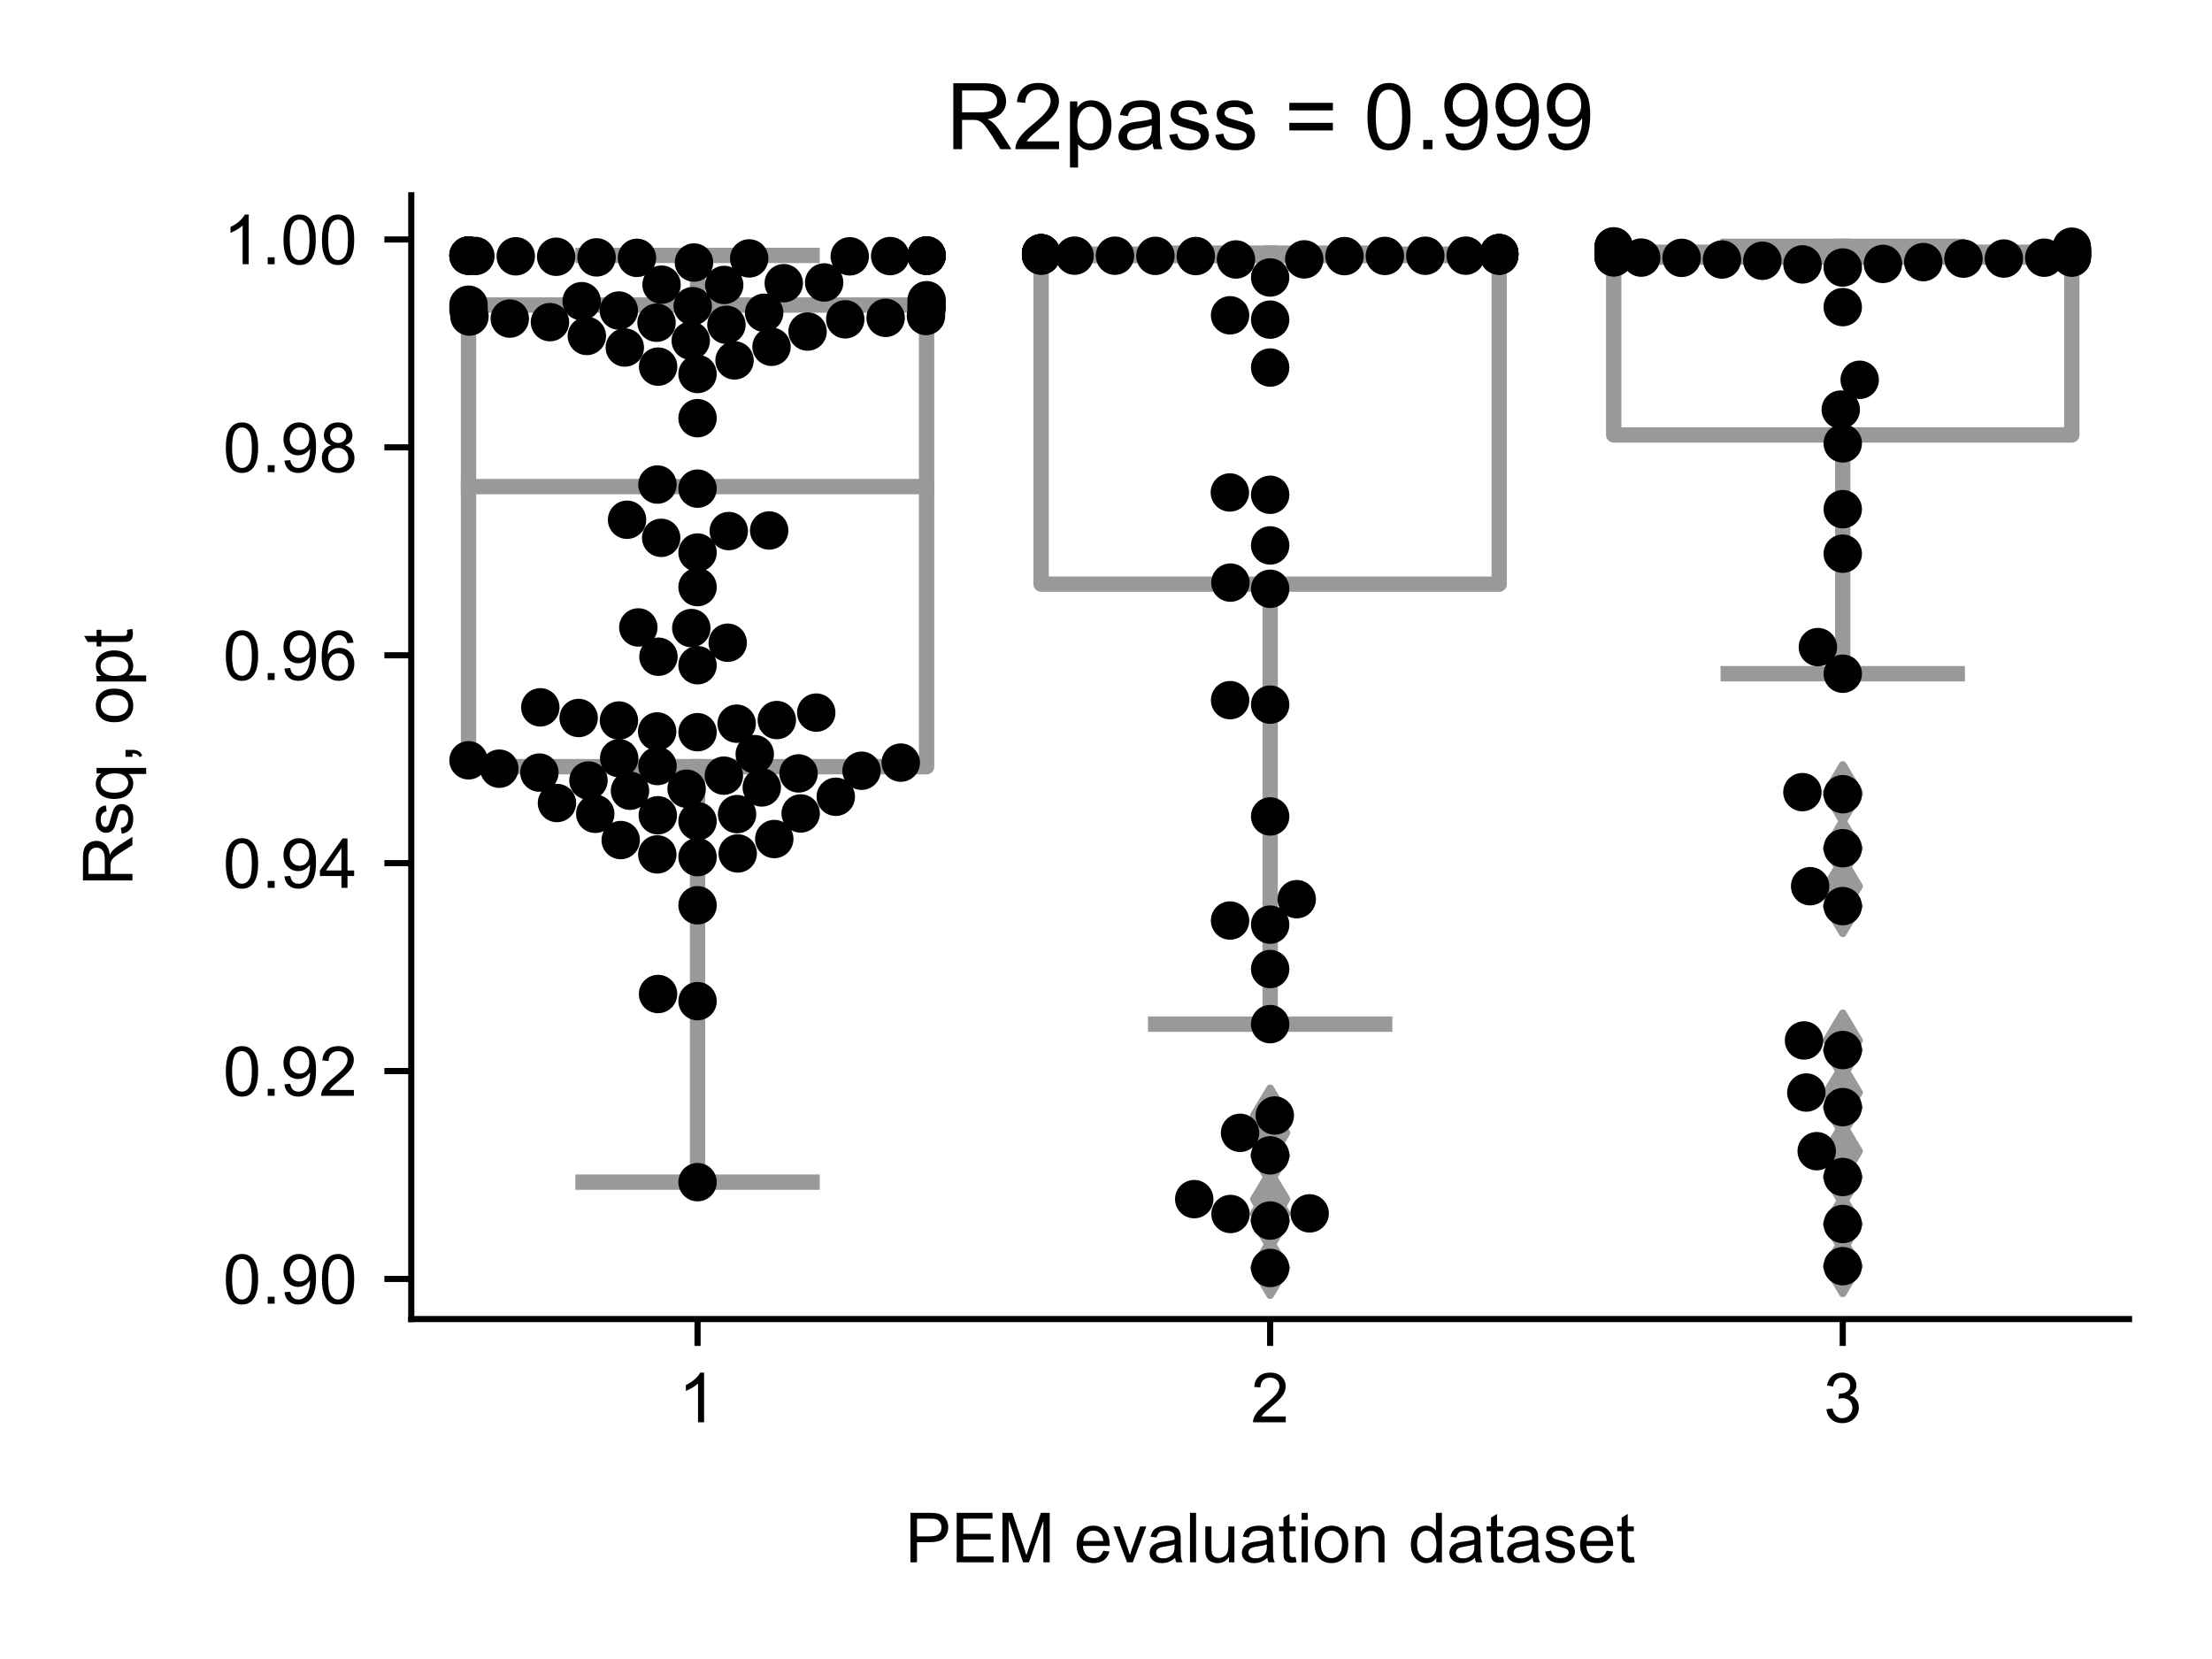 <?xml version="1.0" encoding="utf-8" standalone="no"?>
<!DOCTYPE svg PUBLIC "-//W3C//DTD SVG 1.1//EN"
  "http://www.w3.org/Graphics/SVG/1.1/DTD/svg11.dtd">
<!-- Created with matplotlib (https://matplotlib.org/) -->
<svg height="216pt" version="1.1" viewBox="0 0 288 216" width="288pt" xmlns="http://www.w3.org/2000/svg" xmlns:xlink="http://www.w3.org/1999/xlink">
 <defs>
  <style type="text/css">*{stroke-linecap:butt;stroke-linejoin:round;}</style>
 </defs>
 <g id="figure_1">
  <g id="patch_1">
   <path d="M 0 216 
L 288 216 
L 288 0 
L 0 0 
z
" style="fill:#ffffff;"/>
  </g>
  <g id="axes_1">
   <g id="patch_2">
    <path d="M 53.546 171.738 
L 277.2 171.738 
L 277.2 25.425 
L 53.546 25.425 
z
" style="fill:#ffffff;"/>
   </g>
   <g id="patch_3">
    <path clip-path="url(#paafc68c52e)" d="M 61.001 99.822 
L 120.642 99.822 
L 120.642 39.717 
L 61.001 39.717 
L 61.001 99.822 
z
" style="fill:#ffffff;stroke:#999999;stroke-linejoin:miter;stroke-width:2;"/>
   </g>
   <g id="patch_4">
    <path clip-path="url(#paafc68c52e)" d="M 135.552 76.055 
L 195.193 76.055 
L 195.193 33.086 
L 135.552 33.086 
L 135.552 76.055 
z
" style="fill:#ffffff;stroke:#999999;stroke-linejoin:miter;stroke-width:2;"/>
   </g>
   <g id="patch_5">
    <path clip-path="url(#paafc68c52e)" d="M 210.104 56.628 
L 269.745 56.628 
L 269.745 32.84 
L 210.104 32.84 
L 210.104 56.628 
z
" style="fill:#ffffff;stroke:#999999;stroke-linejoin:miter;stroke-width:2;"/>
   </g>
   <g id="matplotlib.axis_1">
    <g id="xtick_1">
     <g id="line2d_1">
      <defs>
       <path d="M 0 0 
L 0 3.5 
" id="mfacd22df5b" style="stroke:#000000;stroke-width:0.8;"/>
      </defs>
      <g>
       <use style="stroke:#000000;stroke-width:0.8;" x="90.821" xlink:href="#mfacd22df5b" y="171.738"/>
      </g>
     </g>
     <g id="text_1">
      <!-- 1 -->
      <g transform="translate(88.319 185.18)scale(0.09 -0.09)">
       <defs>
        <path d="M 37.25 0 
L 28.469 0 
L 28.469 56 
Q 25.297 52.984 20.141 49.953 
Q 14.984 46.922 10.891 45.406 
L 10.891 53.906 
Q 18.266 57.375 23.781 62.297 
Q 29.297 67.234 31.594 71.875 
L 37.25 71.875 
z
" id="ArialMT-49"/>
       </defs>
       <use xlink:href="#ArialMT-49"/>
      </g>
     </g>
    </g>
    <g id="xtick_2">
     <g id="line2d_2">
      <g>
       <use style="stroke:#000000;stroke-width:0.8;" x="165.373" xlink:href="#mfacd22df5b" y="171.738"/>
      </g>
     </g>
     <g id="text_2">
      <!-- 2 -->
      <g transform="translate(162.87 185.18)scale(0.09 -0.09)">
       <defs>
        <path d="M 50.344 8.453 
L 50.344 0 
L 3.031 0 
Q 2.938 3.172 4.047 6.109 
Q 5.859 10.938 9.828 15.625 
Q 13.812 20.312 21.344 26.469 
Q 33.016 36.031 37.109 41.625 
Q 41.219 47.219 41.219 52.203 
Q 41.219 57.422 37.469 61 
Q 33.734 64.594 27.734 64.594 
Q 21.391 64.594 17.578 60.781 
Q 13.766 56.984 13.719 50.25 
L 4.688 51.172 
Q 5.609 61.281 11.656 66.578 
Q 17.719 71.875 27.938 71.875 
Q 38.234 71.875 44.234 66.156 
Q 50.25 60.453 50.25 52 
Q 50.25 47.703 48.484 43.547 
Q 46.734 39.406 42.656 34.812 
Q 38.578 30.219 29.109 22.219 
Q 21.188 15.578 18.938 13.203 
Q 16.703 10.844 15.234 8.453 
z
" id="ArialMT-50"/>
       </defs>
       <use xlink:href="#ArialMT-50"/>
      </g>
     </g>
    </g>
    <g id="xtick_3">
     <g id="line2d_3">
      <g>
       <use style="stroke:#000000;stroke-width:0.8;" x="239.924" xlink:href="#mfacd22df5b" y="171.738"/>
      </g>
     </g>
     <g id="text_3">
      <!-- 3 -->
      <g transform="translate(237.422 185.18)scale(0.09 -0.09)">
       <defs>
        <path d="M 4.203 18.891 
L 12.984 20.062 
Q 14.5 12.594 18.141 9.297 
Q 21.781 6 27 6 
Q 33.203 6 37.469 10.297 
Q 41.75 14.594 41.75 20.953 
Q 41.75 27 37.797 30.922 
Q 33.844 34.859 27.734 34.859 
Q 25.25 34.859 21.531 33.891 
L 22.516 41.609 
Q 23.391 41.5 23.922 41.5 
Q 29.547 41.5 34.031 44.422 
Q 38.531 47.359 38.531 53.469 
Q 38.531 58.297 35.25 61.469 
Q 31.984 64.656 26.812 64.656 
Q 21.688 64.656 18.266 61.422 
Q 14.844 58.203 13.875 51.766 
L 5.078 53.328 
Q 6.688 62.156 12.391 67.016 
Q 18.109 71.875 26.609 71.875 
Q 32.469 71.875 37.391 69.359 
Q 42.328 66.844 44.938 62.5 
Q 47.562 58.156 47.562 53.266 
Q 47.562 48.641 45.062 44.828 
Q 42.578 41.016 37.703 38.766 
Q 44.047 37.312 47.562 32.688 
Q 51.078 28.078 51.078 21.141 
Q 51.078 11.766 44.234 5.25 
Q 37.406 -1.266 26.953 -1.266 
Q 17.531 -1.266 11.297 4.344 
Q 5.078 9.969 4.203 18.891 
z
" id="ArialMT-51"/>
       </defs>
       <use xlink:href="#ArialMT-51"/>
      </g>
     </g>
    </g>
    <g id="text_4">
     <!-- PEM evaluation dataset -->
     <g transform="translate(117.846 203.411)scale(0.09 -0.09)">
      <defs>
       <path d="M 7.719 0 
L 7.719 71.578 
L 34.719 71.578 
Q 41.844 71.578 45.609 70.906 
Q 50.875 70.016 54.438 67.547 
Q 58.016 65.094 60.188 60.641 
Q 62.359 56.203 62.359 50.875 
Q 62.359 41.75 56.547 35.422 
Q 50.734 29.109 35.547 29.109 
L 17.188 29.109 
L 17.188 0 
z
M 17.188 37.547 
L 35.688 37.547 
Q 44.875 37.547 48.734 40.969 
Q 52.594 44.391 52.594 50.594 
Q 52.594 55.078 50.312 58.266 
Q 48.047 61.469 44.344 62.5 
Q 41.938 63.141 35.5 63.141 
L 17.188 63.141 
z
" id="ArialMT-80"/>
       <path d="M 7.906 0 
L 7.906 71.578 
L 59.672 71.578 
L 59.672 63.141 
L 17.391 63.141 
L 17.391 41.219 
L 56.984 41.219 
L 56.984 32.812 
L 17.391 32.812 
L 17.391 8.453 
L 61.328 8.453 
L 61.328 0 
z
" id="ArialMT-69"/>
       <path d="M 7.422 0 
L 7.422 71.578 
L 21.688 71.578 
L 38.625 20.906 
Q 40.969 13.812 42.047 10.297 
Q 43.266 14.203 45.844 21.781 
L 62.984 71.578 
L 75.734 71.578 
L 75.734 0 
L 66.609 0 
L 66.609 59.906 
L 45.797 0 
L 37.25 0 
L 16.547 60.938 
L 16.547 0 
z
" id="ArialMT-77"/>
       <path id="ArialMT-32"/>
       <path d="M 42.094 16.703 
L 51.172 15.578 
Q 49.031 7.625 43.219 3.219 
Q 37.406 -1.172 28.375 -1.172 
Q 17 -1.172 10.328 5.828 
Q 3.656 12.844 3.656 25.484 
Q 3.656 38.578 10.391 45.797 
Q 17.141 53.031 27.875 53.031 
Q 38.281 53.031 44.875 45.953 
Q 51.469 38.875 51.469 26.031 
Q 51.469 25.25 51.422 23.688 
L 12.75 23.688 
Q 13.234 15.141 17.578 10.594 
Q 21.922 6.062 28.422 6.062 
Q 33.25 6.062 36.672 8.594 
Q 40.094 11.141 42.094 16.703 
z
M 13.234 30.906 
L 42.188 30.906 
Q 41.609 37.453 38.875 40.719 
Q 34.672 45.797 27.984 45.797 
Q 21.922 45.797 17.797 41.75 
Q 13.672 37.703 13.234 30.906 
z
" id="ArialMT-101"/>
       <path d="M 21 0 
L 1.266 51.859 
L 10.547 51.859 
L 21.688 20.797 
Q 23.484 15.766 25 10.359 
Q 26.172 14.453 28.266 20.219 
L 39.797 51.859 
L 48.828 51.859 
L 29.203 0 
z
" id="ArialMT-118"/>
       <path d="M 40.438 6.391 
Q 35.547 2.25 31.031 0.531 
Q 26.516 -1.172 21.344 -1.172 
Q 12.797 -1.172 8.203 3 
Q 3.609 7.172 3.609 13.672 
Q 3.609 17.484 5.344 20.625 
Q 7.078 23.781 9.891 25.688 
Q 12.703 27.594 16.219 28.562 
Q 18.797 29.25 24.031 29.891 
Q 34.672 31.156 39.703 32.906 
Q 39.75 34.719 39.75 35.203 
Q 39.75 40.578 37.25 42.781 
Q 33.891 45.75 27.25 45.75 
Q 21.047 45.75 18.094 43.578 
Q 15.141 41.406 13.719 35.891 
L 5.125 37.062 
Q 6.297 42.578 8.984 45.969 
Q 11.672 49.359 16.75 51.188 
Q 21.828 53.031 28.516 53.031 
Q 35.156 53.031 39.297 51.469 
Q 43.453 49.906 45.406 47.531 
Q 47.359 45.172 48.141 41.547 
Q 48.578 39.312 48.578 33.453 
L 48.578 21.734 
Q 48.578 9.469 49.141 6.219 
Q 49.703 2.984 51.375 0 
L 42.188 0 
Q 40.828 2.734 40.438 6.391 
z
M 39.703 26.031 
Q 34.906 24.078 25.344 22.703 
Q 19.922 21.922 17.672 20.938 
Q 15.438 19.969 14.203 18.094 
Q 12.984 16.219 12.984 13.922 
Q 12.984 10.406 15.641 8.062 
Q 18.312 5.719 23.438 5.719 
Q 28.516 5.719 32.469 7.938 
Q 36.422 10.156 38.281 14.016 
Q 39.703 17 39.703 22.797 
z
" id="ArialMT-97"/>
       <path d="M 6.391 0 
L 6.391 71.578 
L 15.188 71.578 
L 15.188 0 
z
" id="ArialMT-108"/>
       <path d="M 40.578 0 
L 40.578 7.625 
Q 34.516 -1.172 24.125 -1.172 
Q 19.531 -1.172 15.547 0.578 
Q 11.578 2.344 9.641 5 
Q 7.719 7.672 6.938 11.531 
Q 6.391 14.109 6.391 19.734 
L 6.391 51.859 
L 15.188 51.859 
L 15.188 23.094 
Q 15.188 16.219 15.719 13.812 
Q 16.547 10.359 19.234 8.375 
Q 21.922 6.391 25.875 6.391 
Q 29.828 6.391 33.297 8.422 
Q 36.766 10.453 38.203 13.938 
Q 39.656 17.438 39.656 24.078 
L 39.656 51.859 
L 48.438 51.859 
L 48.438 0 
z
" id="ArialMT-117"/>
       <path d="M 25.781 7.859 
L 27.047 0.094 
Q 23.344 -0.688 20.406 -0.688 
Q 15.625 -0.688 12.984 0.828 
Q 10.359 2.344 9.281 4.812 
Q 8.203 7.281 8.203 15.188 
L 8.203 45.016 
L 1.766 45.016 
L 1.766 51.859 
L 8.203 51.859 
L 8.203 64.703 
L 16.938 69.969 
L 16.938 51.859 
L 25.781 51.859 
L 25.781 45.016 
L 16.938 45.016 
L 16.938 14.703 
Q 16.938 10.938 17.406 9.859 
Q 17.875 8.797 18.922 8.156 
Q 19.969 7.516 21.922 7.516 
Q 23.391 7.516 25.781 7.859 
z
" id="ArialMT-116"/>
       <path d="M 6.641 61.469 
L 6.641 71.578 
L 15.438 71.578 
L 15.438 61.469 
z
M 6.641 0 
L 6.641 51.859 
L 15.438 51.859 
L 15.438 0 
z
" id="ArialMT-105"/>
       <path d="M 3.328 25.922 
Q 3.328 40.328 11.328 47.266 
Q 18.016 53.031 27.641 53.031 
Q 38.328 53.031 45.109 46.016 
Q 51.906 39.016 51.906 26.656 
Q 51.906 16.656 48.906 10.906 
Q 45.906 5.172 40.156 2 
Q 34.422 -1.172 27.641 -1.172 
Q 16.75 -1.172 10.031 5.812 
Q 3.328 12.797 3.328 25.922 
z
M 12.359 25.922 
Q 12.359 15.969 16.703 11.016 
Q 21.047 6.062 27.641 6.062 
Q 34.188 6.062 38.531 11.031 
Q 42.875 16.016 42.875 26.219 
Q 42.875 35.844 38.5 40.797 
Q 34.125 45.75 27.641 45.75 
Q 21.047 45.75 16.703 40.812 
Q 12.359 35.891 12.359 25.922 
z
" id="ArialMT-111"/>
       <path d="M 6.594 0 
L 6.594 51.859 
L 14.5 51.859 
L 14.5 44.484 
Q 20.219 53.031 31 53.031 
Q 35.688 53.031 39.625 51.344 
Q 43.562 49.656 45.516 46.922 
Q 47.469 44.188 48.25 40.438 
Q 48.734 37.984 48.734 31.891 
L 48.734 0 
L 39.938 0 
L 39.938 31.547 
Q 39.938 36.922 38.906 39.578 
Q 37.891 42.234 35.281 43.812 
Q 32.672 45.406 29.156 45.406 
Q 23.531 45.406 19.453 41.844 
Q 15.375 38.281 15.375 28.328 
L 15.375 0 
z
" id="ArialMT-110"/>
       <path d="M 40.234 0 
L 40.234 6.547 
Q 35.297 -1.172 25.734 -1.172 
Q 19.531 -1.172 14.328 2.25 
Q 9.125 5.672 6.266 11.797 
Q 3.422 17.922 3.422 25.875 
Q 3.422 33.641 6 39.969 
Q 8.594 46.297 13.766 49.656 
Q 18.953 53.031 25.344 53.031 
Q 30.031 53.031 33.688 51.047 
Q 37.359 49.078 39.656 45.906 
L 39.656 71.578 
L 48.391 71.578 
L 48.391 0 
z
M 12.453 25.875 
Q 12.453 15.922 16.641 10.984 
Q 20.844 6.062 26.562 6.062 
Q 32.328 6.062 36.344 10.766 
Q 40.375 15.484 40.375 25.141 
Q 40.375 35.797 36.266 40.766 
Q 32.172 45.75 26.172 45.75 
Q 20.312 45.75 16.375 40.969 
Q 12.453 36.188 12.453 25.875 
z
" id="ArialMT-100"/>
       <path d="M 3.078 15.484 
L 11.766 16.844 
Q 12.5 11.625 15.844 8.844 
Q 19.188 6.062 25.203 6.062 
Q 31.25 6.062 34.172 8.516 
Q 37.109 10.984 37.109 14.312 
Q 37.109 17.281 34.516 19 
Q 32.719 20.172 25.531 21.969 
Q 15.875 24.422 12.141 26.203 
Q 8.406 27.984 6.469 31.125 
Q 4.547 34.281 4.547 38.094 
Q 4.547 41.547 6.125 44.5 
Q 7.719 47.469 10.453 49.422 
Q 12.5 50.922 16.031 51.969 
Q 19.578 53.031 23.641 53.031 
Q 29.734 53.031 34.344 51.266 
Q 38.969 49.516 41.156 46.5 
Q 43.359 43.5 44.188 38.484 
L 35.594 37.312 
Q 35.016 41.312 32.203 43.547 
Q 29.391 45.797 24.266 45.797 
Q 18.219 45.797 15.625 43.797 
Q 13.031 41.797 13.031 39.109 
Q 13.031 37.406 14.109 36.031 
Q 15.188 34.625 17.484 33.688 
Q 18.797 33.203 25.25 31.453 
Q 34.578 28.953 38.25 27.359 
Q 41.938 25.781 44.031 22.75 
Q 46.141 19.734 46.141 15.234 
Q 46.141 10.844 43.578 6.953 
Q 41.016 3.078 36.172 0.953 
Q 31.344 -1.172 25.25 -1.172 
Q 15.141 -1.172 9.844 3.031 
Q 4.547 7.234 3.078 15.484 
z
" id="ArialMT-115"/>
      </defs>
      <use xlink:href="#ArialMT-80"/>
      <use x="66.699" xlink:href="#ArialMT-69"/>
      <use x="133.398" xlink:href="#ArialMT-77"/>
      <use x="216.699" xlink:href="#ArialMT-32"/>
      <use x="244.482" xlink:href="#ArialMT-101"/>
      <use x="300.098" xlink:href="#ArialMT-118"/>
      <use x="350.098" xlink:href="#ArialMT-97"/>
      <use x="405.713" xlink:href="#ArialMT-108"/>
      <use x="427.93" xlink:href="#ArialMT-117"/>
      <use x="483.545" xlink:href="#ArialMT-97"/>
      <use x="539.16" xlink:href="#ArialMT-116"/>
      <use x="566.943" xlink:href="#ArialMT-105"/>
      <use x="589.16" xlink:href="#ArialMT-111"/>
      <use x="644.775" xlink:href="#ArialMT-110"/>
      <use x="700.391" xlink:href="#ArialMT-32"/>
      <use x="728.174" xlink:href="#ArialMT-100"/>
      <use x="783.789" xlink:href="#ArialMT-97"/>
      <use x="839.404" xlink:href="#ArialMT-116"/>
      <use x="867.188" xlink:href="#ArialMT-97"/>
      <use x="922.803" xlink:href="#ArialMT-115"/>
      <use x="972.803" xlink:href="#ArialMT-101"/>
      <use x="1028.418" xlink:href="#ArialMT-116"/>
     </g>
    </g>
   </g>
   <g id="matplotlib.axis_2">
    <g id="ytick_1">
     <g id="line2d_4">
      <defs>
       <path d="M 0 0 
L -3.5 0 
" id="m0ba56e8d77" style="stroke:#000000;stroke-width:0.8;"/>
      </defs>
      <g>
       <use style="stroke:#000000;stroke-width:0.8;" x="53.546" xlink:href="#m0ba56e8d77" y="166.516"/>
      </g>
     </g>
     <g id="text_5">
      <!-- 0.90 -->
      <g transform="translate(29.031 169.737)scale(0.09 -0.09)">
       <defs>
        <path d="M 4.156 35.297 
Q 4.156 48 6.766 55.734 
Q 9.375 63.484 14.516 67.672 
Q 19.672 71.875 27.484 71.875 
Q 33.25 71.875 37.594 69.547 
Q 41.938 67.234 44.766 62.859 
Q 47.609 58.5 49.219 52.219 
Q 50.828 45.953 50.828 35.297 
Q 50.828 22.703 48.234 14.969 
Q 45.656 7.234 40.5 3 
Q 35.359 -1.219 27.484 -1.219 
Q 17.141 -1.219 11.234 6.203 
Q 4.156 15.141 4.156 35.297 
z
M 13.188 35.297 
Q 13.188 17.672 17.312 11.828 
Q 21.438 6 27.484 6 
Q 33.547 6 37.672 11.859 
Q 41.797 17.719 41.797 35.297 
Q 41.797 52.984 37.672 58.781 
Q 33.547 64.594 27.391 64.594 
Q 21.344 64.594 17.719 59.469 
Q 13.188 52.938 13.188 35.297 
z
" id="ArialMT-48"/>
        <path d="M 9.078 0 
L 9.078 10.016 
L 19.094 10.016 
L 19.094 0 
z
" id="ArialMT-46"/>
        <path d="M 5.469 16.547 
L 13.922 17.328 
Q 14.984 11.375 18.016 8.688 
Q 21.047 6 25.781 6 
Q 29.828 6 32.875 7.859 
Q 35.938 9.719 37.891 12.812 
Q 39.844 15.922 41.156 21.188 
Q 42.484 26.469 42.484 31.938 
Q 42.484 32.516 42.438 33.688 
Q 39.797 29.5 35.234 26.875 
Q 30.672 24.266 25.344 24.266 
Q 16.453 24.266 10.297 30.703 
Q 4.156 37.156 4.156 47.703 
Q 4.156 58.594 10.578 65.234 
Q 17 71.875 26.656 71.875 
Q 33.641 71.875 39.422 68.109 
Q 45.219 64.359 48.219 57.391 
Q 51.219 50.438 51.219 37.25 
Q 51.219 23.531 48.234 15.406 
Q 45.266 7.281 39.375 3.031 
Q 33.5 -1.219 25.594 -1.219 
Q 17.188 -1.219 11.859 3.438 
Q 6.547 8.109 5.469 16.547 
z
M 41.453 48.141 
Q 41.453 55.719 37.422 60.156 
Q 33.406 64.594 27.734 64.594 
Q 21.875 64.594 17.531 59.812 
Q 13.188 55.031 13.188 47.406 
Q 13.188 40.578 17.312 36.297 
Q 21.438 32.031 27.484 32.031 
Q 33.594 32.031 37.516 36.297 
Q 41.453 40.578 41.453 48.141 
z
" id="ArialMT-57"/>
       </defs>
       <use xlink:href="#ArialMT-48"/>
       <use x="55.615" xlink:href="#ArialMT-46"/>
       <use x="83.398" xlink:href="#ArialMT-57"/>
       <use x="139.014" xlink:href="#ArialMT-48"/>
      </g>
     </g>
    </g>
    <g id="ytick_2">
     <g id="line2d_5">
      <g>
       <use style="stroke:#000000;stroke-width:0.8;" x="53.546" xlink:href="#m0ba56e8d77" y="139.449"/>
      </g>
     </g>
     <g id="text_6">
      <!-- 0.92 -->
      <g transform="translate(29.031 142.67)scale(0.09 -0.09)">
       <use xlink:href="#ArialMT-48"/>
       <use x="55.615" xlink:href="#ArialMT-46"/>
       <use x="83.398" xlink:href="#ArialMT-57"/>
       <use x="139.014" xlink:href="#ArialMT-50"/>
      </g>
     </g>
    </g>
    <g id="ytick_3">
     <g id="line2d_6">
      <g>
       <use style="stroke:#000000;stroke-width:0.8;" x="53.546" xlink:href="#m0ba56e8d77" y="112.381"/>
      </g>
     </g>
     <g id="text_7">
      <!-- 0.94 -->
      <g transform="translate(29.031 115.602)scale(0.09 -0.09)">
       <defs>
        <path d="M 32.328 0 
L 32.328 17.141 
L 1.266 17.141 
L 1.266 25.203 
L 33.938 71.578 
L 41.109 71.578 
L 41.109 25.203 
L 50.781 25.203 
L 50.781 17.141 
L 41.109 17.141 
L 41.109 0 
z
M 32.328 25.203 
L 32.328 57.469 
L 9.906 25.203 
z
" id="ArialMT-52"/>
       </defs>
       <use xlink:href="#ArialMT-48"/>
       <use x="55.615" xlink:href="#ArialMT-46"/>
       <use x="83.398" xlink:href="#ArialMT-57"/>
       <use x="139.014" xlink:href="#ArialMT-52"/>
      </g>
     </g>
    </g>
    <g id="ytick_4">
     <g id="line2d_7">
      <g>
       <use style="stroke:#000000;stroke-width:0.8;" x="53.546" xlink:href="#m0ba56e8d77" y="85.314"/>
      </g>
     </g>
     <g id="text_8">
      <!-- 0.96 -->
      <g transform="translate(29.031 88.535)scale(0.09 -0.09)">
       <defs>
        <path d="M 49.75 54.047 
L 41.016 53.375 
Q 39.844 58.547 37.703 60.891 
Q 34.125 64.656 28.906 64.656 
Q 24.703 64.656 21.531 62.312 
Q 17.391 59.281 14.984 53.469 
Q 12.594 47.656 12.5 36.922 
Q 15.672 41.75 20.266 44.094 
Q 24.859 46.438 29.891 46.438 
Q 38.672 46.438 44.844 39.969 
Q 51.031 33.5 51.031 23.25 
Q 51.031 16.5 48.125 10.719 
Q 45.219 4.938 40.141 1.859 
Q 35.062 -1.219 28.609 -1.219 
Q 17.625 -1.219 10.688 6.859 
Q 3.766 14.938 3.766 33.5 
Q 3.766 54.25 11.422 63.672 
Q 18.109 71.875 29.438 71.875 
Q 37.891 71.875 43.281 67.141 
Q 48.688 62.406 49.75 54.047 
z
M 13.875 23.188 
Q 13.875 18.656 15.797 14.5 
Q 17.719 10.359 21.188 8.172 
Q 24.656 6 28.469 6 
Q 34.031 6 38.031 10.484 
Q 42.047 14.984 42.047 22.703 
Q 42.047 30.125 38.078 34.391 
Q 34.125 38.672 28.125 38.672 
Q 22.172 38.672 18.016 34.391 
Q 13.875 30.125 13.875 23.188 
z
" id="ArialMT-54"/>
       </defs>
       <use xlink:href="#ArialMT-48"/>
       <use x="55.615" xlink:href="#ArialMT-46"/>
       <use x="83.398" xlink:href="#ArialMT-57"/>
       <use x="139.014" xlink:href="#ArialMT-54"/>
      </g>
     </g>
    </g>
    <g id="ytick_5">
     <g id="line2d_8">
      <g>
       <use style="stroke:#000000;stroke-width:0.8;" x="53.546" xlink:href="#m0ba56e8d77" y="58.247"/>
      </g>
     </g>
     <g id="text_9">
      <!-- 0.98 -->
      <g transform="translate(29.031 61.468)scale(0.09 -0.09)">
       <defs>
        <path d="M 17.672 38.812 
Q 12.203 40.828 9.562 44.531 
Q 6.938 48.25 6.938 53.422 
Q 6.938 61.234 12.547 66.547 
Q 18.172 71.875 27.484 71.875 
Q 36.859 71.875 42.578 66.422 
Q 48.297 60.984 48.297 53.172 
Q 48.297 48.188 45.672 44.5 
Q 43.062 40.828 37.75 38.812 
Q 44.344 36.672 47.781 31.875 
Q 51.219 27.094 51.219 20.453 
Q 51.219 11.281 44.719 5.031 
Q 38.234 -1.219 27.641 -1.219 
Q 17.047 -1.219 10.547 5.047 
Q 4.047 11.328 4.047 20.703 
Q 4.047 27.688 7.594 32.391 
Q 11.141 37.109 17.672 38.812 
z
M 15.922 53.719 
Q 15.922 48.641 19.188 45.406 
Q 22.469 42.188 27.688 42.188 
Q 32.766 42.188 36.016 45.375 
Q 39.266 48.578 39.266 53.219 
Q 39.266 58.062 35.906 61.359 
Q 32.562 64.656 27.594 64.656 
Q 22.562 64.656 19.234 61.422 
Q 15.922 58.203 15.922 53.719 
z
M 13.094 20.656 
Q 13.094 16.891 14.875 13.375 
Q 16.656 9.859 20.172 7.922 
Q 23.688 6 27.734 6 
Q 34.031 6 38.125 10.047 
Q 42.234 14.109 42.234 20.359 
Q 42.234 26.703 38.016 30.859 
Q 33.797 35.016 27.438 35.016 
Q 21.234 35.016 17.156 30.906 
Q 13.094 26.812 13.094 20.656 
z
" id="ArialMT-56"/>
       </defs>
       <use xlink:href="#ArialMT-48"/>
       <use x="55.615" xlink:href="#ArialMT-46"/>
       <use x="83.398" xlink:href="#ArialMT-57"/>
       <use x="139.014" xlink:href="#ArialMT-56"/>
      </g>
     </g>
    </g>
    <g id="ytick_6">
     <g id="line2d_9">
      <g>
       <use style="stroke:#000000;stroke-width:0.8;" x="53.546" xlink:href="#m0ba56e8d77" y="31.18"/>
      </g>
     </g>
     <g id="text_10">
      <!-- 1.00 -->
      <g transform="translate(29.031 34.401)scale(0.09 -0.09)">
       <use xlink:href="#ArialMT-49"/>
       <use x="55.615" xlink:href="#ArialMT-46"/>
       <use x="83.398" xlink:href="#ArialMT-48"/>
       <use x="139.014" xlink:href="#ArialMT-48"/>
      </g>
     </g>
    </g>
    <g id="text_11">
     <!-- Rsq, opt -->
     <g transform="translate(17.242 115.339)rotate(-90)scale(0.09 -0.09)">
      <defs>
       <path d="M 7.859 0 
L 7.859 71.578 
L 39.594 71.578 
Q 49.172 71.578 54.141 69.641 
Q 59.125 67.719 62.109 62.828 
Q 65.094 57.953 65.094 52.047 
Q 65.094 44.438 60.156 39.203 
Q 55.219 33.984 44.922 32.562 
Q 48.688 30.766 50.641 29 
Q 54.781 25.203 58.5 19.484 
L 70.953 0 
L 59.031 0 
L 49.562 14.891 
Q 45.406 21.344 42.719 24.75 
Q 40.047 28.172 37.922 29.531 
Q 35.797 30.906 33.594 31.453 
Q 31.984 31.781 28.328 31.781 
L 17.328 31.781 
L 17.328 0 
z
M 17.328 39.984 
L 37.703 39.984 
Q 44.188 39.984 47.844 41.328 
Q 51.516 42.672 53.422 45.625 
Q 55.328 48.578 55.328 52.047 
Q 55.328 57.125 51.641 60.391 
Q 47.953 63.672 39.984 63.672 
L 17.328 63.672 
z
" id="ArialMT-82"/>
       <path d="M 39.656 -19.875 
L 39.656 5.516 
Q 37.594 2.641 33.906 0.734 
Q 30.219 -1.172 26.078 -1.172 
Q 16.844 -1.172 10.172 6.203 
Q 3.516 13.578 3.516 26.422 
Q 3.516 34.234 6.219 40.422 
Q 8.938 46.625 14.078 49.828 
Q 19.234 53.031 25.391 53.031 
Q 35.016 53.031 40.531 44.922 
L 40.531 51.859 
L 48.438 51.859 
L 48.438 -19.875 
z
M 12.547 26.078 
Q 12.547 16.062 16.75 11.062 
Q 20.953 6.062 26.812 6.062 
Q 32.422 6.062 36.469 10.812 
Q 40.531 15.578 40.531 25.297 
Q 40.531 35.641 36.25 40.859 
Q 31.984 46.094 26.219 46.094 
Q 20.516 46.094 16.531 41.234 
Q 12.547 36.375 12.547 26.078 
z
" id="ArialMT-113"/>
       <path d="M 8.891 0 
L 8.891 10.016 
L 18.891 10.016 
L 18.891 0 
Q 18.891 -5.516 16.938 -8.906 
Q 14.984 -12.312 10.75 -14.156 
L 8.297 -10.406 
Q 11.078 -9.188 12.391 -6.812 
Q 13.719 -4.438 13.875 0 
z
" id="ArialMT-44"/>
       <path d="M 6.594 -19.875 
L 6.594 51.859 
L 14.594 51.859 
L 14.594 45.125 
Q 17.438 49.078 21 51.047 
Q 24.562 53.031 29.641 53.031 
Q 36.281 53.031 41.359 49.609 
Q 46.438 46.188 49.016 39.953 
Q 51.609 33.734 51.609 26.312 
Q 51.609 18.359 48.75 11.984 
Q 45.906 5.609 40.453 2.219 
Q 35.016 -1.172 29 -1.172 
Q 24.609 -1.172 21.109 0.688 
Q 17.625 2.547 15.375 5.375 
L 15.375 -19.875 
z
M 14.547 25.641 
Q 14.547 15.625 18.594 10.844 
Q 22.656 6.062 28.422 6.062 
Q 34.281 6.062 38.453 11.016 
Q 42.625 15.969 42.625 26.375 
Q 42.625 36.281 38.547 41.203 
Q 34.469 46.141 28.812 46.141 
Q 23.188 46.141 18.859 40.891 
Q 14.547 35.641 14.547 25.641 
z
" id="ArialMT-112"/>
      </defs>
      <use xlink:href="#ArialMT-82"/>
      <use x="72.217" xlink:href="#ArialMT-115"/>
      <use x="122.217" xlink:href="#ArialMT-113"/>
      <use x="177.832" xlink:href="#ArialMT-44"/>
      <use x="205.615" xlink:href="#ArialMT-32"/>
      <use x="233.398" xlink:href="#ArialMT-111"/>
      <use x="289.014" xlink:href="#ArialMT-112"/>
      <use x="344.629" xlink:href="#ArialMT-116"/>
     </g>
    </g>
   </g>
   <g id="line2d_10">
    <path clip-path="url(#paafc68c52e)" d="M 90.821 99.822 
L 90.821 153.916 
" style="fill:none;stroke:#999999;stroke-linecap:square;stroke-width:2;"/>
   </g>
   <g id="line2d_11">
    <path clip-path="url(#paafc68c52e)" d="M 90.821 39.717 
L 90.821 33.255 
" style="fill:none;stroke:#999999;stroke-linecap:square;stroke-width:2;"/>
   </g>
   <g id="line2d_12">
    <path clip-path="url(#paafc68c52e)" d="M 75.911 153.916 
L 105.732 153.916 
" style="fill:none;stroke:#999999;stroke-linecap:square;stroke-width:2;"/>
   </g>
   <g id="line2d_13">
    <path clip-path="url(#paafc68c52e)" d="M 75.911 33.255 
L 105.732 33.255 
" style="fill:none;stroke:#999999;stroke-linecap:square;stroke-width:2;"/>
   </g>
   <g id="line2d_14"/>
   <g id="line2d_15">
    <path clip-path="url(#paafc68c52e)" d="M 165.373 76.055 
L 165.373 133.344 
" style="fill:none;stroke:#999999;stroke-linecap:square;stroke-width:2;"/>
   </g>
   <g id="line2d_16">
    <path clip-path="url(#paafc68c52e)" d="M 165.373 33.086 
L 165.373 32.957 
" style="fill:none;stroke:#999999;stroke-linecap:square;stroke-width:2;"/>
   </g>
   <g id="line2d_17">
    <path clip-path="url(#paafc68c52e)" d="M 150.463 133.344 
L 180.283 133.344 
" style="fill:none;stroke:#999999;stroke-linecap:square;stroke-width:2;"/>
   </g>
   <g id="line2d_18">
    <path clip-path="url(#paafc68c52e)" d="M 150.463 32.957 
L 180.283 32.957 
" style="fill:none;stroke:#999999;stroke-linecap:square;stroke-width:2;"/>
   </g>
   <g id="line2d_19">
    <defs>
     <path d="M -0 3.536 
L 2.121 0 
L -0 -3.536 
L -2.121 -0 
z
" id="m5d10458721" style="stroke:#999999;stroke-linejoin:miter;"/>
    </defs>
    <g clip-path="url(#paafc68c52e)">
     <use style="fill:#999999;stroke:#999999;stroke-linejoin:miter;" x="165.373" xlink:href="#m5d10458721" y="158.061"/>
     <use style="fill:#999999;stroke:#999999;stroke-linejoin:miter;" x="165.373" xlink:href="#m5d10458721" y="150.428"/>
     <use style="fill:#999999;stroke:#999999;stroke-linejoin:miter;" x="165.373" xlink:href="#m5d10458721" y="145.24"/>
     <use style="fill:#999999;stroke:#999999;stroke-linejoin:miter;" x="165.373" xlink:href="#m5d10458721" y="157.982"/>
     <use style="fill:#999999;stroke:#999999;stroke-linejoin:miter;" x="165.373" xlink:href="#m5d10458721" y="147.492"/>
     <use style="fill:#999999;stroke:#999999;stroke-linejoin:miter;" x="165.373" xlink:href="#m5d10458721" y="158.915"/>
     <use style="fill:#999999;stroke:#999999;stroke-linejoin:miter;" x="165.373" xlink:href="#m5d10458721" y="156.125"/>
     <use style="fill:#999999;stroke:#999999;stroke-linejoin:miter;" x="165.373" xlink:href="#m5d10458721" y="165.088"/>
    </g>
   </g>
   <g id="line2d_20">
    <path clip-path="url(#paafc68c52e)" d="M 239.924 56.628 
L 239.924 87.718 
" style="fill:none;stroke:#999999;stroke-linecap:square;stroke-width:2;"/>
   </g>
   <g id="line2d_21">
    <path clip-path="url(#paafc68c52e)" d="M 239.924 32.84 
L 239.924 32.076 
" style="fill:none;stroke:#999999;stroke-linecap:square;stroke-width:2;"/>
   </g>
   <g id="line2d_22">
    <path clip-path="url(#paafc68c52e)" d="M 225.014 87.718 
L 254.835 87.718 
" style="fill:none;stroke:#999999;stroke-linecap:square;stroke-width:2;"/>
   </g>
   <g id="line2d_23">
    <path clip-path="url(#paafc68c52e)" d="M 225.014 32.076 
L 254.835 32.076 
" style="fill:none;stroke:#999999;stroke-linecap:square;stroke-width:2;"/>
   </g>
   <g id="line2d_24">
    <g clip-path="url(#paafc68c52e)">
     <use style="fill:#999999;stroke:#999999;stroke-linejoin:miter;" x="239.924" xlink:href="#m5d10458721" y="103.133"/>
     <use style="fill:#999999;stroke:#999999;stroke-linejoin:miter;" x="239.924" xlink:href="#m5d10458721" y="110.438"/>
     <use style="fill:#999999;stroke:#999999;stroke-linejoin:miter;" x="239.924" xlink:href="#m5d10458721" y="103.405"/>
     <use style="fill:#999999;stroke:#999999;stroke-linejoin:miter;" x="239.924" xlink:href="#m5d10458721" y="115.381"/>
     <use style="fill:#999999;stroke:#999999;stroke-linejoin:miter;" x="239.924" xlink:href="#m5d10458721" y="142.246"/>
     <use style="fill:#999999;stroke:#999999;stroke-linejoin:miter;" x="239.924" xlink:href="#m5d10458721" y="117.976"/>
     <use style="fill:#999999;stroke:#999999;stroke-linejoin:miter;" x="239.924" xlink:href="#m5d10458721" y="136.715"/>
     <use style="fill:#999999;stroke:#999999;stroke-linejoin:miter;" x="239.924" xlink:href="#m5d10458721" y="135.467"/>
     <use style="fill:#999999;stroke:#999999;stroke-linejoin:miter;" x="239.924" xlink:href="#m5d10458721" y="144.147"/>
     <use style="fill:#999999;stroke:#999999;stroke-linejoin:miter;" x="239.924" xlink:href="#m5d10458721" y="149.882"/>
     <use style="fill:#999999;stroke:#999999;stroke-linejoin:miter;" x="239.924" xlink:href="#m5d10458721" y="153.244"/>
     <use style="fill:#999999;stroke:#999999;stroke-linejoin:miter;" x="239.924" xlink:href="#m5d10458721" y="164.855"/>
     <use style="fill:#999999;stroke:#999999;stroke-linejoin:miter;" x="239.924" xlink:href="#m5d10458721" y="159.366"/>
    </g>
   </g>
   <g id="line2d_25">
    <path clip-path="url(#paafc68c52e)" d="M 61.001 63.353 
L 120.642 63.353 
" style="fill:none;stroke:#999999;stroke-linecap:square;stroke-width:2;"/>
   </g>
   <g id="line2d_26">
    <path clip-path="url(#paafc68c52e)" d="M 135.552 33.287 
L 195.193 33.287 
" style="fill:none;stroke:#999999;stroke-linecap:square;stroke-width:2;"/>
   </g>
   <g id="line2d_27">
    <path clip-path="url(#paafc68c52e)" d="M 210.104 33.482 
L 269.745 33.482 
" style="fill:none;stroke:#999999;stroke-linecap:square;stroke-width:2;"/>
   </g>
   <g id="patch_6">
    <path d="M 53.546 171.738 
L 53.546 25.425 
" style="fill:none;stroke:#000000;stroke-linecap:square;stroke-linejoin:miter;stroke-width:0.8;"/>
   </g>
   <g id="patch_7">
    <path d="M 53.546 171.738 
L 277.2 171.738 
" style="fill:none;stroke:#000000;stroke-linecap:square;stroke-linejoin:miter;stroke-width:0.8;"/>
   </g>
   <g id="PathCollection_1">
    <defs>
     <path d="M 0 2.5 
C 0.663 2.5 1.299 2.237 1.768 1.768 
C 2.237 1.299 2.5 0.663 2.5 -0 
C 2.5 -0.663 2.237 -1.299 1.768 -1.768 
C 1.299 -2.237 0.663 -2.5 0 -2.5 
C -0.663 -2.5 -1.299 -2.237 -1.768 -1.768 
C -2.237 -1.299 -2.5 -0.663 -2.5 0 
C -2.5 0.663 -2.237 1.299 -1.768 1.768 
C -1.299 2.237 -0.663 2.5 0 2.5 
z
" id="C0_0_ff073650a4"/>
    </defs>
    <g clip-path="url(#paafc68c52e)">
     <use x="90.821" xlink:href="#C0_0_ff073650a4" y="153.916"/>
    </g>
    <g clip-path="url(#paafc68c52e)">
     <use x="90.821" xlink:href="#C0_0_ff073650a4" y="130.348"/>
    </g>
    <g clip-path="url(#paafc68c52e)">
     <use x="85.679" xlink:href="#C0_0_ff073650a4" y="129.42"/>
    </g>
    <g clip-path="url(#paafc68c52e)">
     <use x="90.821" xlink:href="#C0_0_ff073650a4" y="117.867"/>
    </g>
    <g clip-path="url(#paafc68c52e)">
     <use x="90.821" xlink:href="#C0_0_ff073650a4" y="111.598"/>
    </g>
    <g clip-path="url(#paafc68c52e)">
     <use x="85.578" xlink:href="#C0_0_ff073650a4" y="111.241"/>
    </g>
    <g clip-path="url(#paafc68c52e)">
     <use x="96.05" xlink:href="#C0_0_ff073650a4" y="111.117"/>
    </g>
    <g clip-path="url(#paafc68c52e)">
     <use x="80.814" xlink:href="#C0_0_ff073650a4" y="109.376"/>
    </g>
    <g clip-path="url(#paafc68c52e)">
     <use x="100.809" xlink:href="#C0_0_ff073650a4" y="109.241"/>
    </g>
    <g clip-path="url(#paafc68c52e)">
     <use x="90.821" xlink:href="#C0_0_ff073650a4" y="106.924"/>
    </g>
    <g clip-path="url(#paafc68c52e)">
     <use x="85.643" xlink:href="#C0_0_ff073650a4" y="106.147"/>
    </g>
    <g clip-path="url(#paafc68c52e)">
     <use x="95.964" xlink:href="#C0_0_ff073650a4" y="105.999"/>
    </g>
    <g clip-path="url(#paafc68c52e)">
     <use x="77.502" xlink:href="#C0_0_ff073650a4" y="105.959"/>
    </g>
    <g clip-path="url(#paafc68c52e)">
     <use x="104.245" xlink:href="#C0_0_ff073650a4" y="105.911"/>
    </g>
    <g clip-path="url(#paafc68c52e)">
     <use x="72.517" xlink:href="#C0_0_ff073650a4" y="104.552"/>
    </g>
    <g clip-path="url(#paafc68c52e)">
     <use x="108.82" xlink:href="#C0_0_ff073650a4" y="103.74"/>
    </g>
    <g clip-path="url(#paafc68c52e)">
     <use x="82.023" xlink:href="#C0_0_ff073650a4" y="102.956"/>
    </g>
    <g clip-path="url(#paafc68c52e)">
     <use x="89.396" xlink:href="#C0_0_ff073650a4" y="102.69"/>
    </g>
    <g clip-path="url(#paafc68c52e)">
     <use x="99.185" xlink:href="#C0_0_ff073650a4" y="102.521"/>
    </g>
    <g clip-path="url(#paafc68c52e)">
     <use x="76.617" xlink:href="#C0_0_ff073650a4" y="101.623"/>
    </g>
    <g clip-path="url(#paafc68c52e)">
     <use x="94.247" xlink:href="#C0_0_ff073650a4" y="100.989"/>
    </g>
    <g clip-path="url(#paafc68c52e)">
     <use x="103.972" xlink:href="#C0_0_ff073650a4" y="100.699"/>
    </g>
    <g clip-path="url(#paafc68c52e)">
     <use x="70.23" xlink:href="#C0_0_ff073650a4" y="100.591"/>
    </g>
    <g clip-path="url(#paafc68c52e)">
     <use x="112.172" xlink:href="#C0_0_ff073650a4" y="100.35"/>
    </g>
    <g clip-path="url(#paafc68c52e)">
     <use x="65.005" xlink:href="#C0_0_ff073650a4" y="100.082"/>
    </g>
    <g clip-path="url(#paafc68c52e)">
     <use x="85.607" xlink:href="#C0_0_ff073650a4" y="99.736"/>
    </g>
    <g clip-path="url(#paafc68c52e)">
     <use x="117.279" xlink:href="#C0_0_ff073650a4" y="99.292"/>
    </g>
    <g clip-path="url(#paafc68c52e)">
     <use x="61.001" xlink:href="#C0_0_ff073650a4" y="98.99"/>
    </g>
    <g clip-path="url(#paafc68c52e)">
     <use x="80.615" xlink:href="#C0_0_ff073650a4" y="98.718"/>
    </g>
    <g clip-path="url(#paafc68c52e)">
     <use x="98.267" xlink:href="#C0_0_ff073650a4" y="98.19"/>
    </g>
    <g clip-path="url(#paafc68c52e)">
     <use x="90.821" xlink:href="#C0_0_ff073650a4" y="95.33"/>
    </g>
    <g clip-path="url(#paafc68c52e)">
     <use x="85.562" xlink:href="#C0_0_ff073650a4" y="95.235"/>
    </g>
    <g clip-path="url(#paafc68c52e)">
     <use x="95.912" xlink:href="#C0_0_ff073650a4" y="94.221"/>
    </g>
    <g clip-path="url(#paafc68c52e)">
     <use x="80.585" xlink:href="#C0_0_ff073650a4" y="93.811"/>
    </g>
    <g clip-path="url(#paafc68c52e)">
     <use x="101.143" xlink:href="#C0_0_ff073650a4" y="93.753"/>
    </g>
    <g clip-path="url(#paafc68c52e)">
     <use x="75.339" xlink:href="#C0_0_ff073650a4" y="93.484"/>
    </g>
    <g clip-path="url(#paafc68c52e)">
     <use x="106.274" xlink:href="#C0_0_ff073650a4" y="92.782"/>
    </g>
    <g clip-path="url(#paafc68c52e)">
     <use x="70.347" xlink:href="#C0_0_ff073650a4" y="92.094"/>
    </g>
    <g clip-path="url(#paafc68c52e)">
     <use x="90.821" xlink:href="#C0_0_ff073650a4" y="86.611"/>
    </g>
    <g clip-path="url(#paafc68c52e)">
     <use x="85.73" xlink:href="#C0_0_ff073650a4" y="85.505"/>
    </g>
    <g clip-path="url(#paafc68c52e)">
     <use x="94.747" xlink:href="#C0_0_ff073650a4" y="83.683"/>
    </g>
    <g clip-path="url(#paafc68c52e)">
     <use x="90.007" xlink:href="#C0_0_ff073650a4" y="81.775"/>
    </g>
    <g clip-path="url(#paafc68c52e)">
     <use x="83.107" xlink:href="#C0_0_ff073650a4" y="81.692"/>
    </g>
    <g clip-path="url(#paafc68c52e)">
     <use x="90.821" xlink:href="#C0_0_ff073650a4" y="76.439"/>
    </g>
    <g clip-path="url(#paafc68c52e)">
     <use x="90.821" xlink:href="#C0_0_ff073650a4" y="71.939"/>
    </g>
    <g clip-path="url(#paafc68c52e)">
     <use x="86.084" xlink:href="#C0_0_ff073650a4" y="70.027"/>
    </g>
    <g clip-path="url(#paafc68c52e)">
     <use x="94.885" xlink:href="#C0_0_ff073650a4" y="69.145"/>
    </g>
    <g clip-path="url(#paafc68c52e)">
     <use x="100.145" xlink:href="#C0_0_ff073650a4" y="69.067"/>
    </g>
    <g clip-path="url(#paafc68c52e)">
     <use x="81.642" xlink:href="#C0_0_ff073650a4" y="67.67"/>
    </g>
    <g clip-path="url(#paafc68c52e)">
     <use x="90.821" xlink:href="#C0_0_ff073650a4" y="63.618"/>
    </g>
    <g clip-path="url(#paafc68c52e)">
     <use x="85.599" xlink:href="#C0_0_ff073650a4" y="63.088"/>
    </g>
    <g clip-path="url(#paafc68c52e)">
     <use x="90.821" xlink:href="#C0_0_ff073650a4" y="54.446"/>
    </g>
    <g clip-path="url(#paafc68c52e)">
     <use x="90.821" xlink:href="#C0_0_ff073650a4" y="48.693"/>
    </g>
    <g clip-path="url(#paafc68c52e)">
     <use x="85.687" xlink:href="#C0_0_ff073650a4" y="47.735"/>
    </g>
    <g clip-path="url(#paafc68c52e)">
     <use x="95.638" xlink:href="#C0_0_ff073650a4" y="46.925"/>
    </g>
    <g clip-path="url(#paafc68c52e)">
     <use x="81.349" xlink:href="#C0_0_ff073650a4" y="45.246"/>
    </g>
    <g clip-path="url(#paafc68c52e)">
     <use x="100.452" xlink:href="#C0_0_ff073650a4" y="45.15"/>
    </g>
    <g clip-path="url(#paafc68c52e)">
     <use x="89.937" xlink:href="#C0_0_ff073650a4" y="44.357"/>
    </g>
    <g clip-path="url(#paafc68c52e)">
     <use x="76.406" xlink:href="#C0_0_ff073650a4" y="43.742"/>
    </g>
    <g clip-path="url(#paafc68c52e)">
     <use x="105.147" xlink:href="#C0_0_ff073650a4" y="43.167"/>
    </g>
    <g clip-path="url(#paafc68c52e)">
     <use x="94.581" xlink:href="#C0_0_ff073650a4" y="42.289"/>
    </g>
    <g clip-path="url(#paafc68c52e)">
     <use x="85.481" xlink:href="#C0_0_ff073650a4" y="42.018"/>
    </g>
    <g clip-path="url(#paafc68c52e)">
     <use x="71.605" xlink:href="#C0_0_ff073650a4" y="41.943"/>
    </g>
    <g clip-path="url(#paafc68c52e)">
     <use x="110.052" xlink:href="#C0_0_ff073650a4" y="41.576"/>
    </g>
    <g clip-path="url(#paafc68c52e)">
     <use x="66.374" xlink:href="#C0_0_ff073650a4" y="41.479"/>
    </g>
    <g clip-path="url(#paafc68c52e)">
     <use x="115.308" xlink:href="#C0_0_ff073650a4" y="41.385"/>
    </g>
    <g clip-path="url(#paafc68c52e)">
     <use x="61.123" xlink:href="#C0_0_ff073650a4" y="41.213"/>
    </g>
    <g clip-path="url(#paafc68c52e)">
     <use x="120.56" xlink:href="#C0_0_ff073650a4" y="41.141"/>
    </g>
    <g clip-path="url(#paafc68c52e)">
     <use x="99.495" xlink:href="#C0_0_ff073650a4" y="40.72"/>
    </g>
    <g clip-path="url(#paafc68c52e)">
     <use x="80.573" xlink:href="#C0_0_ff073650a4" y="40.434"/>
    </g>
    <g clip-path="url(#paafc68c52e)">
     <use x="61.001" xlink:href="#C0_0_ff073650a4" y="40.37"/>
    </g>
    <g clip-path="url(#paafc68c52e)">
     <use x="120.642" xlink:href="#C0_0_ff073650a4" y="40.175"/>
    </g>
    <g clip-path="url(#paafc68c52e)">
     <use x="61.001" xlink:href="#C0_0_ff073650a4" y="40.106"/>
    </g>
    <g clip-path="url(#paafc68c52e)">
     <use x="90.193" xlink:href="#C0_0_ff073650a4" y="39.862"/>
    </g>
    <g clip-path="url(#paafc68c52e)">
     <use x="120.642" xlink:href="#C0_0_ff073650a4" y="39.731"/>
    </g>
    <g clip-path="url(#paafc68c52e)">
     <use x="61.001" xlink:href="#C0_0_ff073650a4" y="39.673"/>
    </g>
    <g clip-path="url(#paafc68c52e)">
     <use x="75.731" xlink:href="#C0_0_ff073650a4" y="39.214"/>
    </g>
    <g clip-path="url(#paafc68c52e)">
     <use x="120.642" xlink:href="#C0_0_ff073650a4" y="39.089"/>
    </g>
    <g clip-path="url(#paafc68c52e)">
     <use x="94.289" xlink:href="#C0_0_ff073650a4" y="37.102"/>
    </g>
    <g clip-path="url(#paafc68c52e)">
     <use x="86.134" xlink:href="#C0_0_ff073650a4" y="37.064"/>
    </g>
    <g clip-path="url(#paafc68c52e)">
     <use x="102.045" xlink:href="#C0_0_ff073650a4" y="36.873"/>
    </g>
    <g clip-path="url(#paafc68c52e)">
     <use x="107.304" xlink:href="#C0_0_ff073650a4" y="36.776"/>
    </g>
    <g clip-path="url(#paafc68c52e)">
     <use x="90.356" xlink:href="#C0_0_ff073650a4" y="34.181"/>
    </g>
    <g clip-path="url(#paafc68c52e)">
     <use x="97.545" xlink:href="#C0_0_ff073650a4" y="33.646"/>
    </g>
    <g clip-path="url(#paafc68c52e)">
     <use x="82.933" xlink:href="#C0_0_ff073650a4" y="33.574"/>
    </g>
    <g clip-path="url(#paafc68c52e)">
     <use x="77.673" xlink:href="#C0_0_ff073650a4" y="33.509"/>
    </g>
    <g clip-path="url(#paafc68c52e)">
     <use x="72.413" xlink:href="#C0_0_ff073650a4" y="33.429"/>
    </g>
    <g clip-path="url(#paafc68c52e)">
     <use x="110.637" xlink:href="#C0_0_ff073650a4" y="33.373"/>
    </g>
    <g clip-path="url(#paafc68c52e)">
     <use x="67.153" xlink:href="#C0_0_ff073650a4" y="33.37"/>
    </g>
    <g clip-path="url(#paafc68c52e)">
     <use x="115.897" xlink:href="#C0_0_ff073650a4" y="33.341"/>
    </g>
    <g clip-path="url(#paafc68c52e)">
     <use x="61.892" xlink:href="#C0_0_ff073650a4" y="33.331"/>
    </g>
    <g clip-path="url(#paafc68c52e)">
     <use x="120.642" xlink:href="#C0_0_ff073650a4" y="33.309"/>
    </g>
    <g clip-path="url(#paafc68c52e)">
     <use x="61.001" xlink:href="#C0_0_ff073650a4" y="33.301"/>
    </g>
    <g clip-path="url(#paafc68c52e)">
     <use x="120.642" xlink:href="#C0_0_ff073650a4" y="33.295"/>
    </g>
    <g clip-path="url(#paafc68c52e)">
     <use x="61.001" xlink:href="#C0_0_ff073650a4" y="33.292"/>
    </g>
    <g clip-path="url(#paafc68c52e)">
     <use x="120.642" xlink:href="#C0_0_ff073650a4" y="33.289"/>
    </g>
    <g clip-path="url(#paafc68c52e)">
     <use x="61.001" xlink:href="#C0_0_ff073650a4" y="33.265"/>
    </g>
    <g clip-path="url(#paafc68c52e)">
     <use x="120.642" xlink:href="#C0_0_ff073650a4" y="33.261"/>
    </g>
    <g clip-path="url(#paafc68c52e)">
     <use x="61.001" xlink:href="#C0_0_ff073650a4" y="33.26"/>
    </g>
    <g clip-path="url(#paafc68c52e)">
     <use x="120.642" xlink:href="#C0_0_ff073650a4" y="33.255"/>
    </g>
   </g>
   <g id="PathCollection_2">
    <defs>
     <path d="M 0 2.5 
C 0.663 2.5 1.299 2.237 1.768 1.768 
C 2.237 1.299 2.5 0.663 2.5 -0 
C 2.5 -0.663 2.237 -1.299 1.768 -1.768 
C 1.299 -2.237 0.663 -2.5 0 -2.5 
C -0.663 -2.5 -1.299 -2.237 -1.768 -1.768 
C -2.237 -1.299 -2.5 -0.663 -2.5 0 
C -2.5 0.663 -2.237 1.299 -1.768 1.768 
C -1.299 2.237 -0.663 2.5 0 2.5 
z
" id="C1_0_702a227155"/>
    </defs>
    <g clip-path="url(#paafc68c52e)">
     <use x="165.373" xlink:href="#C1_0_702a227155" y="165.088"/>
    </g>
    <g clip-path="url(#paafc68c52e)">
     <use x="165.373" xlink:href="#C1_0_702a227155" y="158.915"/>
    </g>
    <g clip-path="url(#paafc68c52e)">
     <use x="160.212" xlink:href="#C1_0_702a227155" y="158.061"/>
    </g>
    <g clip-path="url(#paafc68c52e)">
     <use x="170.514" xlink:href="#C1_0_702a227155" y="157.982"/>
    </g>
    <g clip-path="url(#paafc68c52e)">
     <use x="155.488" xlink:href="#C1_0_702a227155" y="156.125"/>
    </g>
    <g clip-path="url(#paafc68c52e)">
     <use x="165.373" xlink:href="#C1_0_702a227155" y="150.428"/>
    </g>
    <g clip-path="url(#paafc68c52e)">
     <use x="161.456" xlink:href="#C1_0_702a227155" y="147.492"/>
    </g>
    <g clip-path="url(#paafc68c52e)">
     <use x="165.975" xlink:href="#C1_0_702a227155" y="145.24"/>
    </g>
    <g clip-path="url(#paafc68c52e)">
     <use x="165.373" xlink:href="#C1_0_702a227155" y="133.344"/>
    </g>
    <g clip-path="url(#paafc68c52e)">
     <use x="165.373" xlink:href="#C1_0_702a227155" y="126.167"/>
    </g>
    <g clip-path="url(#paafc68c52e)">
     <use x="165.373" xlink:href="#C1_0_702a227155" y="120.388"/>
    </g>
    <g clip-path="url(#paafc68c52e)">
     <use x="160.151" xlink:href="#C1_0_702a227155" y="119.854"/>
    </g>
    <g clip-path="url(#paafc68c52e)">
     <use x="168.833" xlink:href="#C1_0_702a227155" y="117.074"/>
    </g>
    <g clip-path="url(#paafc68c52e)">
     <use x="165.373" xlink:href="#C1_0_702a227155" y="106.301"/>
    </g>
    <g clip-path="url(#paafc68c52e)">
     <use x="165.373" xlink:href="#C1_0_702a227155" y="91.743"/>
    </g>
    <g clip-path="url(#paafc68c52e)">
     <use x="160.159" xlink:href="#C1_0_702a227155" y="91.16"/>
    </g>
    <g clip-path="url(#paafc68c52e)">
     <use x="165.373" xlink:href="#C1_0_702a227155" y="76.658"/>
    </g>
    <g clip-path="url(#paafc68c52e)">
     <use x="160.201" xlink:href="#C1_0_702a227155" y="75.854"/>
    </g>
    <g clip-path="url(#paafc68c52e)">
     <use x="165.373" xlink:href="#C1_0_702a227155" y="71.013"/>
    </g>
    <g clip-path="url(#paafc68c52e)">
     <use x="165.373" xlink:href="#C1_0_702a227155" y="64.42"/>
    </g>
    <g clip-path="url(#paafc68c52e)">
     <use x="160.124" xlink:href="#C1_0_702a227155" y="64.118"/>
    </g>
    <g clip-path="url(#paafc68c52e)">
     <use x="165.373" xlink:href="#C1_0_702a227155" y="47.854"/>
    </g>
    <g clip-path="url(#paafc68c52e)">
     <use x="165.373" xlink:href="#C1_0_702a227155" y="41.615"/>
    </g>
    <g clip-path="url(#paafc68c52e)">
     <use x="160.155" xlink:href="#C1_0_702a227155" y="41.053"/>
    </g>
    <g clip-path="url(#paafc68c52e)">
     <use x="165.373" xlink:href="#C1_0_702a227155" y="36.129"/>
    </g>
    <g clip-path="url(#paafc68c52e)">
     <use x="160.924" xlink:href="#C1_0_702a227155" y="33.782"/>
    </g>
    <g clip-path="url(#paafc68c52e)">
     <use x="169.813" xlink:href="#C1_0_702a227155" y="33.77"/>
    </g>
    <g clip-path="url(#paafc68c52e)">
     <use x="175.049" xlink:href="#C1_0_702a227155" y="33.346"/>
    </g>
    <g clip-path="url(#paafc68c52e)">
     <use x="155.69" xlink:href="#C1_0_702a227155" y="33.336"/>
    </g>
    <g clip-path="url(#paafc68c52e)">
     <use x="180.31" xlink:href="#C1_0_702a227155" y="33.32"/>
    </g>
    <g clip-path="url(#paafc68c52e)">
     <use x="150.43" xlink:href="#C1_0_702a227155" y="33.311"/>
    </g>
    <g clip-path="url(#paafc68c52e)">
     <use x="185.57" xlink:href="#C1_0_702a227155" y="33.298"/>
    </g>
    <g clip-path="url(#paafc68c52e)">
     <use x="145.169" xlink:href="#C1_0_702a227155" y="33.292"/>
    </g>
    <g clip-path="url(#paafc68c52e)">
     <use x="190.831" xlink:href="#C1_0_702a227155" y="33.288"/>
    </g>
    <g clip-path="url(#paafc68c52e)">
     <use x="139.908" xlink:href="#C1_0_702a227155" y="33.286"/>
    </g>
    <g clip-path="url(#paafc68c52e)">
     <use x="195.193" xlink:href="#C1_0_702a227155" y="33.284"/>
    </g>
    <g clip-path="url(#paafc68c52e)">
     <use x="135.552" xlink:href="#C1_0_702a227155" y="33.284"/>
    </g>
    <g clip-path="url(#paafc68c52e)">
     <use x="195.193" xlink:href="#C1_0_702a227155" y="33.279"/>
    </g>
    <g clip-path="url(#paafc68c52e)">
     <use x="135.552" xlink:href="#C1_0_702a227155" y="33.253"/>
    </g>
    <g clip-path="url(#paafc68c52e)">
     <use x="195.193" xlink:href="#C1_0_702a227155" y="33.23"/>
    </g>
    <g clip-path="url(#paafc68c52e)">
     <use x="135.552" xlink:href="#C1_0_702a227155" y="33.191"/>
    </g>
    <g clip-path="url(#paafc68c52e)">
     <use x="195.193" xlink:href="#C1_0_702a227155" y="33.186"/>
    </g>
    <g clip-path="url(#paafc68c52e)">
     <use x="135.552" xlink:href="#C1_0_702a227155" y="33.186"/>
    </g>
    <g clip-path="url(#paafc68c52e)">
     <use x="195.193" xlink:href="#C1_0_702a227155" y="33.131"/>
    </g>
    <g clip-path="url(#paafc68c52e)">
     <use x="135.552" xlink:href="#C1_0_702a227155" y="33.13"/>
    </g>
    <g clip-path="url(#paafc68c52e)">
     <use x="195.193" xlink:href="#C1_0_702a227155" y="33.128"/>
    </g>
    <g clip-path="url(#paafc68c52e)">
     <use x="135.552" xlink:href="#C1_0_702a227155" y="33.126"/>
    </g>
    <g clip-path="url(#paafc68c52e)">
     <use x="195.193" xlink:href="#C1_0_702a227155" y="33.111"/>
    </g>
    <g clip-path="url(#paafc68c52e)">
     <use x="135.552" xlink:href="#C1_0_702a227155" y="33.1"/>
    </g>
    <g clip-path="url(#paafc68c52e)">
     <use x="195.193" xlink:href="#C1_0_702a227155" y="33.096"/>
    </g>
    <g clip-path="url(#paafc68c52e)">
     <use x="135.552" xlink:href="#C1_0_702a227155" y="33.091"/>
    </g>
    <g clip-path="url(#paafc68c52e)">
     <use x="195.193" xlink:href="#C1_0_702a227155" y="33.07"/>
    </g>
    <g clip-path="url(#paafc68c52e)">
     <use x="135.552" xlink:href="#C1_0_702a227155" y="33.059"/>
    </g>
    <g clip-path="url(#paafc68c52e)">
     <use x="195.193" xlink:href="#C1_0_702a227155" y="33.051"/>
    </g>
    <g clip-path="url(#paafc68c52e)">
     <use x="135.552" xlink:href="#C1_0_702a227155" y="33.035"/>
    </g>
    <g clip-path="url(#paafc68c52e)">
     <use x="195.193" xlink:href="#C1_0_702a227155" y="33.013"/>
    </g>
    <g clip-path="url(#paafc68c52e)">
     <use x="135.552" xlink:href="#C1_0_702a227155" y="33.012"/>
    </g>
    <g clip-path="url(#paafc68c52e)">
     <use x="195.193" xlink:href="#C1_0_702a227155" y="32.99"/>
    </g>
    <g clip-path="url(#paafc68c52e)">
     <use x="135.552" xlink:href="#C1_0_702a227155" y="32.99"/>
    </g>
    <g clip-path="url(#paafc68c52e)">
     <use x="195.193" xlink:href="#C1_0_702a227155" y="32.986"/>
    </g>
    <g clip-path="url(#paafc68c52e)">
     <use x="135.552" xlink:href="#C1_0_702a227155" y="32.985"/>
    </g>
    <g clip-path="url(#paafc68c52e)">
     <use x="195.193" xlink:href="#C1_0_702a227155" y="32.976"/>
    </g>
    <g clip-path="url(#paafc68c52e)">
     <use x="135.552" xlink:href="#C1_0_702a227155" y="32.974"/>
    </g>
    <g clip-path="url(#paafc68c52e)">
     <use x="195.193" xlink:href="#C1_0_702a227155" y="32.974"/>
    </g>
    <g clip-path="url(#paafc68c52e)">
     <use x="135.552" xlink:href="#C1_0_702a227155" y="32.969"/>
    </g>
    <g clip-path="url(#paafc68c52e)">
     <use x="195.193" xlink:href="#C1_0_702a227155" y="32.965"/>
    </g>
    <g clip-path="url(#paafc68c52e)">
     <use x="135.552" xlink:href="#C1_0_702a227155" y="32.96"/>
    </g>
    <g clip-path="url(#paafc68c52e)">
     <use x="195.193" xlink:href="#C1_0_702a227155" y="32.957"/>
    </g>
   </g>
   <g id="PathCollection_3">
    <defs>
     <path d="M 0 2.5 
C 0.663 2.5 1.299 2.237 1.768 1.768 
C 2.237 1.299 2.5 0.663 2.5 -0 
C 2.5 -0.663 2.237 -1.299 1.768 -1.768 
C 1.299 -2.237 0.663 -2.5 0 -2.5 
C -0.663 -2.5 -1.299 -2.237 -1.768 -1.768 
C -2.237 -1.299 -2.5 -0.663 -2.5 0 
C -2.5 0.663 -2.237 1.299 -1.768 1.768 
C -1.299 2.237 -0.663 2.5 0 2.5 
z
" id="C2_0_cd4c9b6cfd"/>
    </defs>
    <g clip-path="url(#paafc68c52e)">
     <use x="239.924" xlink:href="#C2_0_cd4c9b6cfd" y="164.855"/>
    </g>
    <g clip-path="url(#paafc68c52e)">
     <use x="239.924" xlink:href="#C2_0_cd4c9b6cfd" y="159.366"/>
    </g>
    <g clip-path="url(#paafc68c52e)">
     <use x="239.924" xlink:href="#C2_0_cd4c9b6cfd" y="153.244"/>
    </g>
    <g clip-path="url(#paafc68c52e)">
     <use x="236.531" xlink:href="#C2_0_cd4c9b6cfd" y="149.882"/>
    </g>
    <g clip-path="url(#paafc68c52e)">
     <use x="239.924" xlink:href="#C2_0_cd4c9b6cfd" y="144.147"/>
    </g>
    <g clip-path="url(#paafc68c52e)">
     <use x="235.18" xlink:href="#C2_0_cd4c9b6cfd" y="142.246"/>
    </g>
    <g clip-path="url(#paafc68c52e)">
     <use x="239.924" xlink:href="#C2_0_cd4c9b6cfd" y="136.715"/>
    </g>
    <g clip-path="url(#paafc68c52e)">
     <use x="234.88" xlink:href="#C2_0_cd4c9b6cfd" y="135.467"/>
    </g>
    <g clip-path="url(#paafc68c52e)">
     <use x="239.924" xlink:href="#C2_0_cd4c9b6cfd" y="117.976"/>
    </g>
    <g clip-path="url(#paafc68c52e)">
     <use x="235.677" xlink:href="#C2_0_cd4c9b6cfd" y="115.381"/>
    </g>
    <g clip-path="url(#paafc68c52e)">
     <use x="239.924" xlink:href="#C2_0_cd4c9b6cfd" y="110.438"/>
    </g>
    <g clip-path="url(#paafc68c52e)">
     <use x="239.924" xlink:href="#C2_0_cd4c9b6cfd" y="103.405"/>
    </g>
    <g clip-path="url(#paafc68c52e)">
     <use x="234.674" xlink:href="#C2_0_cd4c9b6cfd" y="103.133"/>
    </g>
    <g clip-path="url(#paafc68c52e)">
     <use x="239.924" xlink:href="#C2_0_cd4c9b6cfd" y="87.718"/>
    </g>
    <g clip-path="url(#paafc68c52e)">
     <use x="236.687" xlink:href="#C2_0_cd4c9b6cfd" y="84.251"/>
    </g>
    <g clip-path="url(#paafc68c52e)">
     <use x="239.924" xlink:href="#C2_0_cd4c9b6cfd" y="72.087"/>
    </g>
    <g clip-path="url(#paafc68c52e)">
     <use x="239.924" xlink:href="#C2_0_cd4c9b6cfd" y="66.294"/>
    </g>
    <g clip-path="url(#paafc68c52e)">
     <use x="239.924" xlink:href="#C2_0_cd4c9b6cfd" y="57.726"/>
    </g>
    <g clip-path="url(#paafc68c52e)">
     <use x="239.665" xlink:href="#C2_0_cd4c9b6cfd" y="53.333"/>
    </g>
    <g clip-path="url(#paafc68c52e)">
     <use x="242.13" xlink:href="#C2_0_cd4c9b6cfd" y="49.447"/>
    </g>
    <g clip-path="url(#paafc68c52e)">
     <use x="239.924" xlink:href="#C2_0_cd4c9b6cfd" y="39.986"/>
    </g>
    <g clip-path="url(#paafc68c52e)">
     <use x="239.924" xlink:href="#C2_0_cd4c9b6cfd" y="34.831"/>
    </g>
    <g clip-path="url(#paafc68c52e)">
     <use x="234.686" xlink:href="#C2_0_cd4c9b6cfd" y="34.426"/>
    </g>
    <g clip-path="url(#paafc68c52e)">
     <use x="245.155" xlink:href="#C2_0_cd4c9b6cfd" y="34.36"/>
    </g>
    <g clip-path="url(#paafc68c52e)">
     <use x="250.408" xlink:href="#C2_0_cd4c9b6cfd" y="34.125"/>
    </g>
    <g clip-path="url(#paafc68c52e)">
     <use x="229.456" xlink:href="#C2_0_cd4c9b6cfd" y="33.954"/>
    </g>
    <g clip-path="url(#paafc68c52e)">
     <use x="224.199" xlink:href="#C2_0_cd4c9b6cfd" y="33.79"/>
    </g>
    <g clip-path="url(#paafc68c52e)">
     <use x="255.641" xlink:href="#C2_0_cd4c9b6cfd" y="33.674"/>
    </g>
    <g clip-path="url(#paafc68c52e)">
     <use x="260.902" xlink:href="#C2_0_cd4c9b6cfd" y="33.664"/>
    </g>
    <g clip-path="url(#paafc68c52e)">
     <use x="218.944" xlink:href="#C2_0_cd4c9b6cfd" y="33.572"/>
    </g>
    <g clip-path="url(#paafc68c52e)">
     <use x="266.161" xlink:href="#C2_0_cd4c9b6cfd" y="33.552"/>
    </g>
    <g clip-path="url(#paafc68c52e)">
     <use x="213.684" xlink:href="#C2_0_cd4c9b6cfd" y="33.539"/>
    </g>
    <g clip-path="url(#paafc68c52e)">
     <use x="269.745" xlink:href="#C2_0_cd4c9b6cfd" y="33.536"/>
    </g>
    <g clip-path="url(#paafc68c52e)">
     <use x="210.104" xlink:href="#C2_0_cd4c9b6cfd" y="33.508"/>
    </g>
    <g clip-path="url(#paafc68c52e)">
     <use x="269.745" xlink:href="#C2_0_cd4c9b6cfd" y="33.488"/>
    </g>
    <g clip-path="url(#paafc68c52e)">
     <use x="210.104" xlink:href="#C2_0_cd4c9b6cfd" y="33.477"/>
    </g>
    <g clip-path="url(#paafc68c52e)">
     <use x="269.745" xlink:href="#C2_0_cd4c9b6cfd" y="33.426"/>
    </g>
    <g clip-path="url(#paafc68c52e)">
     <use x="210.104" xlink:href="#C2_0_cd4c9b6cfd" y="33.334"/>
    </g>
    <g clip-path="url(#paafc68c52e)">
     <use x="269.745" xlink:href="#C2_0_cd4c9b6cfd" y="33.292"/>
    </g>
    <g clip-path="url(#paafc68c52e)">
     <use x="210.104" xlink:href="#C2_0_cd4c9b6cfd" y="33.289"/>
    </g>
    <g clip-path="url(#paafc68c52e)">
     <use x="269.745" xlink:href="#C2_0_cd4c9b6cfd" y="33.267"/>
    </g>
    <g clip-path="url(#paafc68c52e)">
     <use x="210.104" xlink:href="#C2_0_cd4c9b6cfd" y="33.201"/>
    </g>
    <g clip-path="url(#paafc68c52e)">
     <use x="269.745" xlink:href="#C2_0_cd4c9b6cfd" y="33.168"/>
    </g>
    <g clip-path="url(#paafc68c52e)">
     <use x="210.104" xlink:href="#C2_0_cd4c9b6cfd" y="33.136"/>
    </g>
    <g clip-path="url(#paafc68c52e)">
     <use x="269.745" xlink:href="#C2_0_cd4c9b6cfd" y="33.087"/>
    </g>
    <g clip-path="url(#paafc68c52e)">
     <use x="210.104" xlink:href="#C2_0_cd4c9b6cfd" y="33.077"/>
    </g>
    <g clip-path="url(#paafc68c52e)">
     <use x="269.745" xlink:href="#C2_0_cd4c9b6cfd" y="33.024"/>
    </g>
    <g clip-path="url(#paafc68c52e)">
     <use x="210.104" xlink:href="#C2_0_cd4c9b6cfd" y="32.983"/>
    </g>
    <g clip-path="url(#paafc68c52e)">
     <use x="269.745" xlink:href="#C2_0_cd4c9b6cfd" y="32.968"/>
    </g>
    <g clip-path="url(#paafc68c52e)">
     <use x="210.104" xlink:href="#C2_0_cd4c9b6cfd" y="32.899"/>
    </g>
    <g clip-path="url(#paafc68c52e)">
     <use x="269.745" xlink:href="#C2_0_cd4c9b6cfd" y="32.896"/>
    </g>
    <g clip-path="url(#paafc68c52e)">
     <use x="210.104" xlink:href="#C2_0_cd4c9b6cfd" y="32.844"/>
    </g>
    <g clip-path="url(#paafc68c52e)">
     <use x="269.745" xlink:href="#C2_0_cd4c9b6cfd" y="32.838"/>
    </g>
    <g clip-path="url(#paafc68c52e)">
     <use x="210.104" xlink:href="#C2_0_cd4c9b6cfd" y="32.821"/>
    </g>
    <g clip-path="url(#paafc68c52e)">
     <use x="269.745" xlink:href="#C2_0_cd4c9b6cfd" y="32.815"/>
    </g>
    <g clip-path="url(#paafc68c52e)">
     <use x="210.104" xlink:href="#C2_0_cd4c9b6cfd" y="32.779"/>
    </g>
    <g clip-path="url(#paafc68c52e)">
     <use x="269.745" xlink:href="#C2_0_cd4c9b6cfd" y="32.773"/>
    </g>
    <g clip-path="url(#paafc68c52e)">
     <use x="210.104" xlink:href="#C2_0_cd4c9b6cfd" y="32.769"/>
    </g>
    <g clip-path="url(#paafc68c52e)">
     <use x="269.745" xlink:href="#C2_0_cd4c9b6cfd" y="32.725"/>
    </g>
    <g clip-path="url(#paafc68c52e)">
     <use x="210.104" xlink:href="#C2_0_cd4c9b6cfd" y="32.719"/>
    </g>
    <g clip-path="url(#paafc68c52e)">
     <use x="269.745" xlink:href="#C2_0_cd4c9b6cfd" y="32.6"/>
    </g>
    <g clip-path="url(#paafc68c52e)">
     <use x="210.104" xlink:href="#C2_0_cd4c9b6cfd" y="32.465"/>
    </g>
    <g clip-path="url(#paafc68c52e)">
     <use x="269.745" xlink:href="#C2_0_cd4c9b6cfd" y="32.43"/>
    </g>
    <g clip-path="url(#paafc68c52e)">
     <use x="210.104" xlink:href="#C2_0_cd4c9b6cfd" y="32.418"/>
    </g>
    <g clip-path="url(#paafc68c52e)">
     <use x="269.745" xlink:href="#C2_0_cd4c9b6cfd" y="32.412"/>
    </g>
    <g clip-path="url(#paafc68c52e)">
     <use x="210.104" xlink:href="#C2_0_cd4c9b6cfd" y="32.324"/>
    </g>
    <g clip-path="url(#paafc68c52e)">
     <use x="269.745" xlink:href="#C2_0_cd4c9b6cfd" y="32.313"/>
    </g>
    <g clip-path="url(#paafc68c52e)">
     <use x="210.104" xlink:href="#C2_0_cd4c9b6cfd" y="32.141"/>
    </g>
    <g clip-path="url(#paafc68c52e)">
     <use x="269.745" xlink:href="#C2_0_cd4c9b6cfd" y="32.12"/>
    </g>
    <g clip-path="url(#paafc68c52e)">
     <use x="210.104" xlink:href="#C2_0_cd4c9b6cfd" y="32.076"/>
    </g>
   </g>
   <g id="text_12">
    <!-- R2pass = 0.999 -->
    <g transform="translate(123.179 19.425)scale(0.12 -0.12)">
     <defs>
      <path d="M 52.828 42.094 
L 5.562 42.094 
L 5.562 50.297 
L 52.828 50.297 
z
M 52.828 20.359 
L 5.562 20.359 
L 5.562 28.562 
L 52.828 28.562 
z
" id="ArialMT-61"/>
     </defs>
     <use xlink:href="#ArialMT-82"/>
     <use x="72.217" xlink:href="#ArialMT-50"/>
     <use x="127.832" xlink:href="#ArialMT-112"/>
     <use x="183.447" xlink:href="#ArialMT-97"/>
     <use x="239.062" xlink:href="#ArialMT-115"/>
     <use x="289.062" xlink:href="#ArialMT-115"/>
     <use x="339.062" xlink:href="#ArialMT-32"/>
     <use x="366.846" xlink:href="#ArialMT-61"/>
     <use x="425.244" xlink:href="#ArialMT-32"/>
     <use x="453.027" xlink:href="#ArialMT-48"/>
     <use x="508.643" xlink:href="#ArialMT-46"/>
     <use x="536.426" xlink:href="#ArialMT-57"/>
     <use x="592.041" xlink:href="#ArialMT-57"/>
     <use x="647.656" xlink:href="#ArialMT-57"/>
    </g>
   </g>
  </g>
 </g>
 <defs>
  <clipPath id="paafc68c52e">
   <rect height="146.313" width="223.654" x="53.546" y="25.425"/>
  </clipPath>
 </defs>
</svg>
